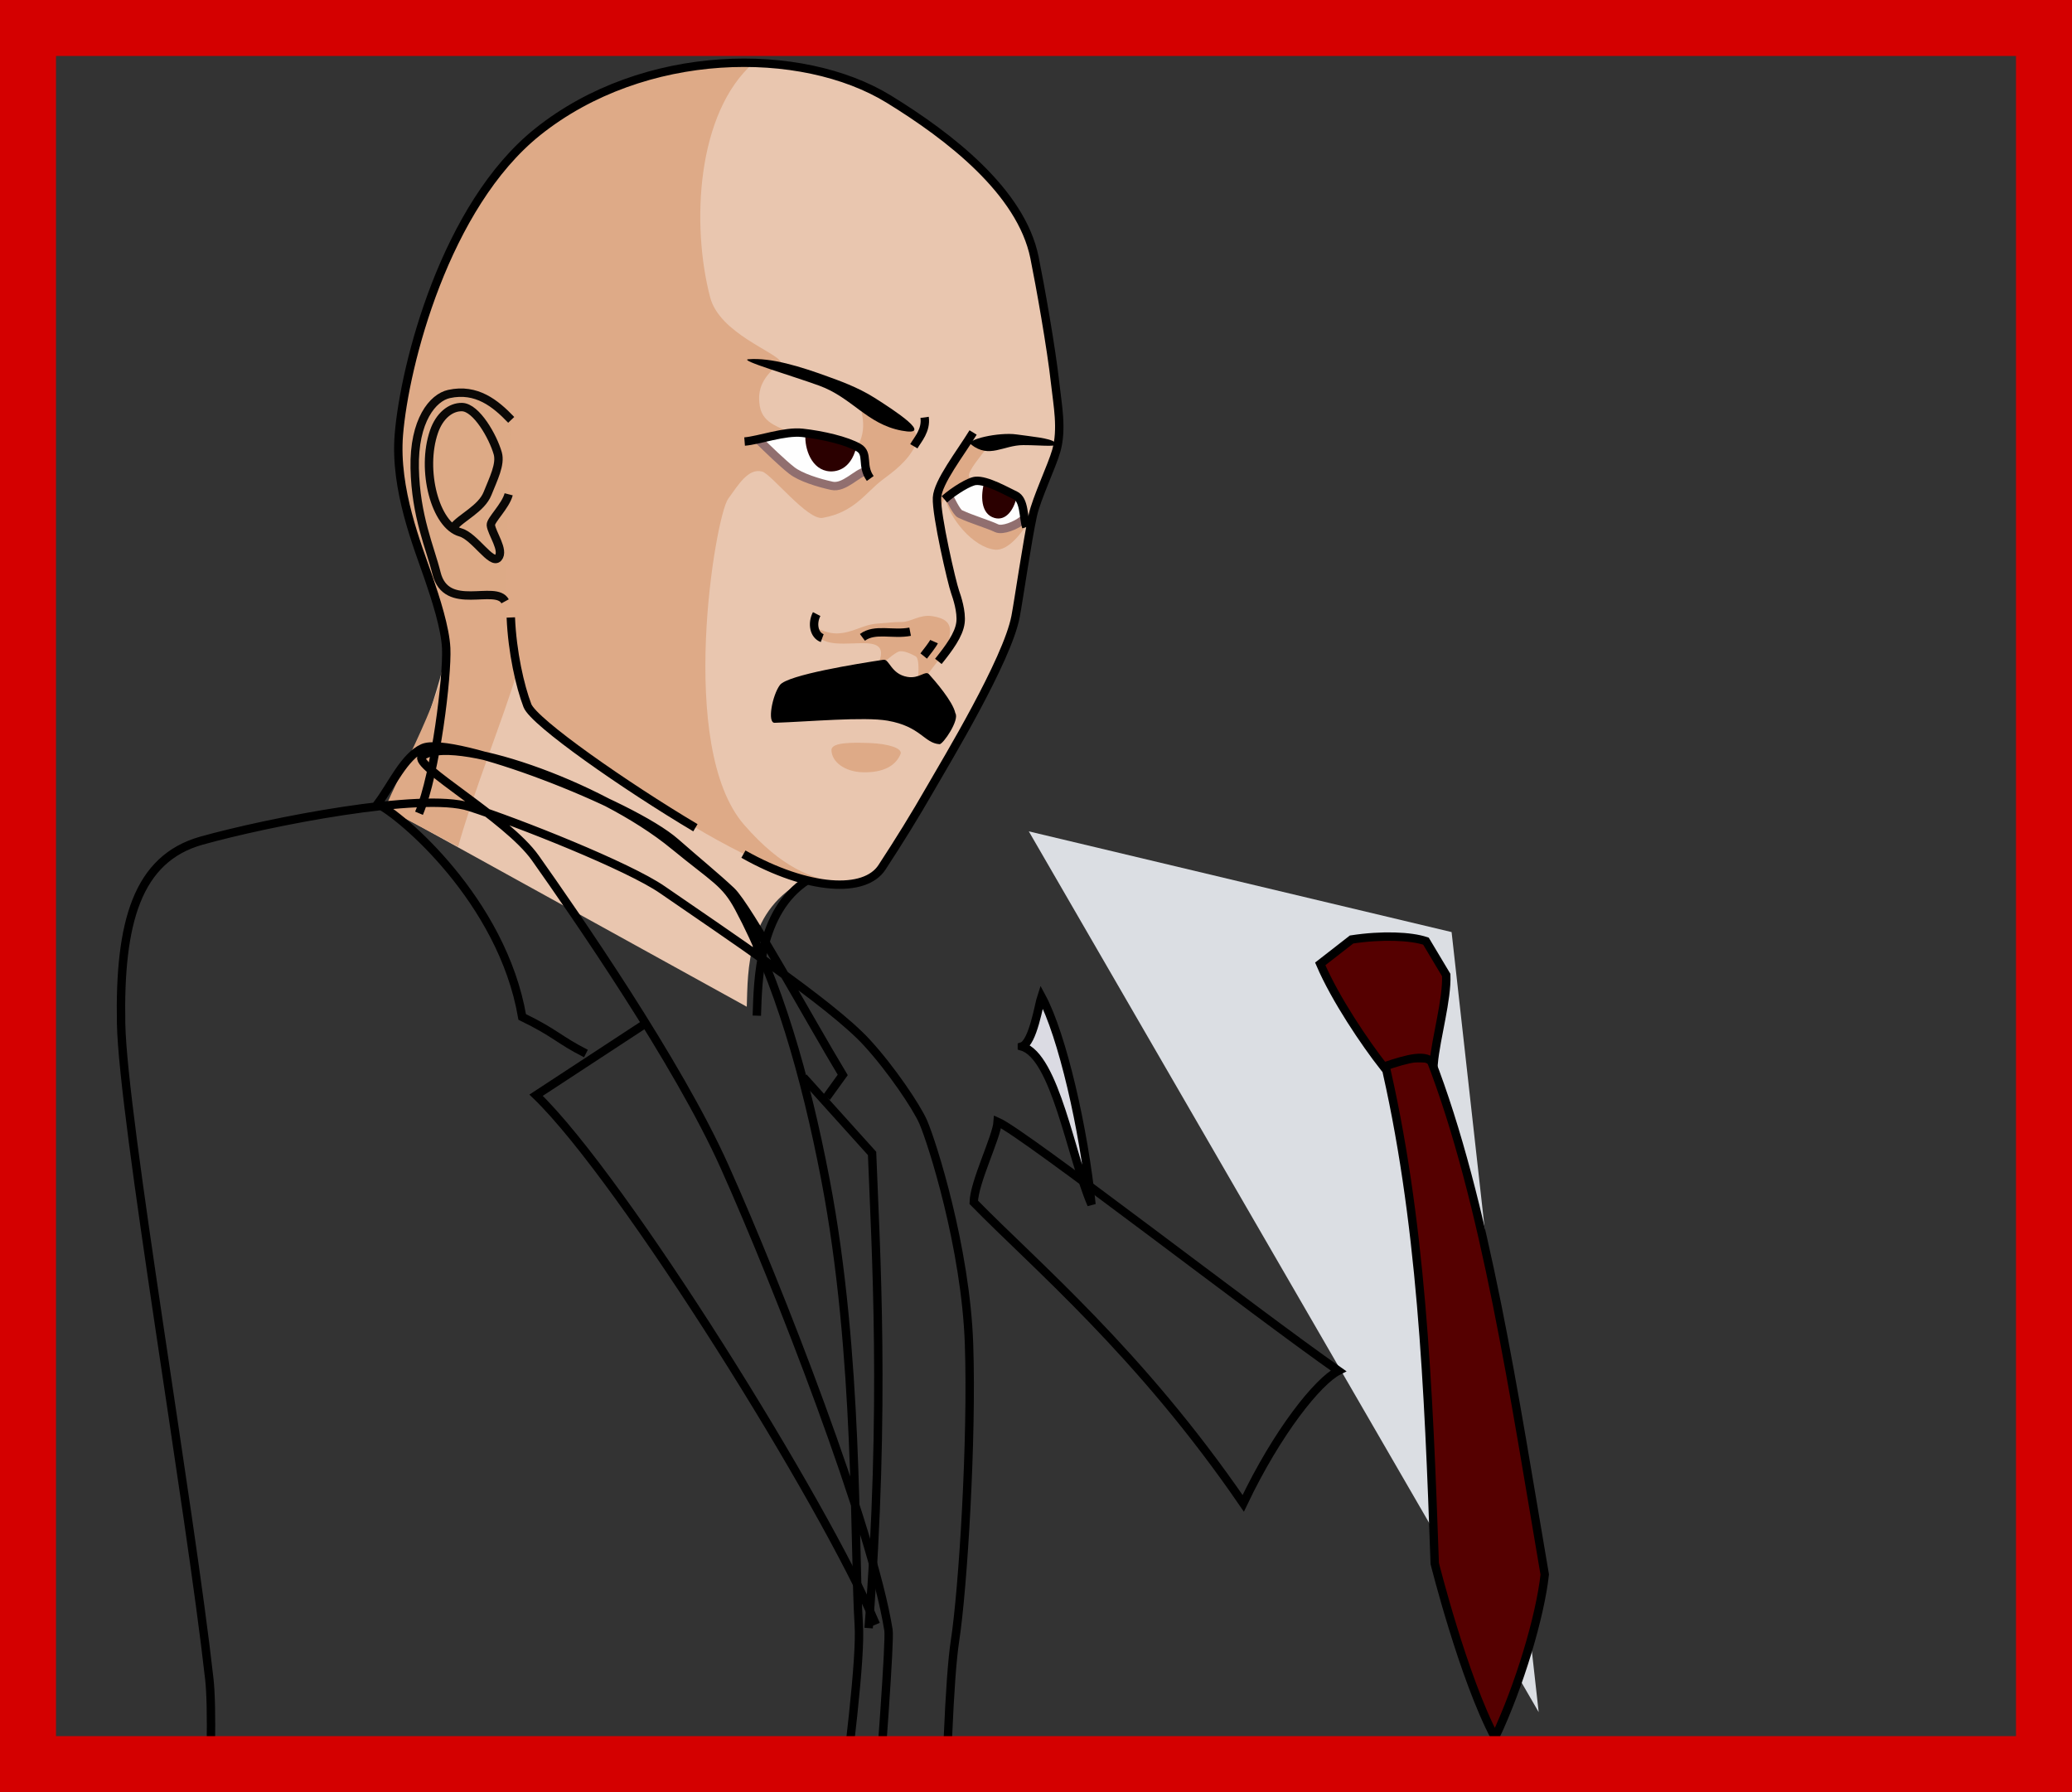 <?xml version="1.0" encoding="UTF-8" standalone="no"?>
<!-- Created with Inkscape (http://www.inkscape.org/) -->

<svg
   xmlns:dc="http://purl.org/dc/elements/1.1/"
   xmlns:cc="http://creativecommons.org/ns#"
   xmlns:rdf="http://www.w3.org/1999/02/22-rdf-syntax-ns#"
   xmlns:svg="http://www.w3.org/2000/svg"
   xmlns="http://www.w3.org/2000/svg"
   xmlns:sodipodi="http://sodipodi.sourceforge.net/DTD/sodipodi-0.dtd"
   xmlns:inkscape="http://www.inkscape.org/namespaces/inkscape"
   width="370"
   height="320"
   id="svg2"
   version="1.1"
   inkscape:version="0.48.4 r9939"
   sodipodi:docname="[14.飲酒].svg"
   inkscape:export-filename="C:\Users\root\Desktop\資料\作業\SANARO\ORG\[01.行動]03..png"
   inkscape:export-xdpi="90"
   inkscape:export-ydpi="90"
   enable-background="new">
  <rect width="100%" height="100%" fill="#333333" stroke="none"/>
  <defs
     id="defs4">
    <inkscape:perspective
       sodipodi:type="inkscape:persp3d"
       inkscape:vp_x="363.49708 : 943.81603 : 1"
       inkscape:vp_y="0 : 1000 : 0"
       inkscape:vp_z="744.09448 : 526.18109 : 1"
       inkscape:persp3d-origin="372.04724 : 350.78739 : 1"
       id="perspective5056" />
    <inkscape:perspective
       id="perspective5056-8"
       inkscape:persp3d-origin="372.04724 : 350.78739 : 1"
       inkscape:vp_z="744.09448 : 526.18109 : 1"
       inkscape:vp_y="0 : 1000 : 0"
       inkscape:vp_x="363.49708 : 943.81603 : 1"
       sodipodi:type="inkscape:persp3d" />
    <inkscape:perspective
       id="perspective5056-5"
       inkscape:persp3d-origin="372.04724 : 350.78739 : 1"
       inkscape:vp_z="744.09448 : 526.18109 : 1"
       inkscape:vp_y="0 : 1000 : 0"
       inkscape:vp_x="363.49708 : 943.81603 : 1"
       sodipodi:type="inkscape:persp3d" />
    <inkscape:perspective
       sodipodi:type="inkscape:persp3d"
       inkscape:vp_x="363.49708 : 943.81603 : 1"
       inkscape:vp_y="0 : 1000 : 0"
       inkscape:vp_z="744.09448 : 526.18109 : 1"
       inkscape:persp3d-origin="372.04724 : 350.78739 : 1"
       id="perspective5056-5-2" />
    <inkscape:perspective
       sodipodi:type="inkscape:persp3d"
       inkscape:vp_x="363.49708 : 943.81603 : 1"
       inkscape:vp_y="0 : 1000 : 0"
       inkscape:vp_z="744.09448 : 526.18109 : 1"
       inkscape:persp3d-origin="372.04724 : 350.78739 : 1"
       id="perspective5056-8-5" />
    <inkscape:perspective
       id="perspective5056-1"
       inkscape:persp3d-origin="372.04724 : 350.78739 : 1"
       inkscape:vp_z="744.09448 : 526.18109 : 1"
       inkscape:vp_y="0 : 1000 : 0"
       inkscape:vp_x="363.49708 : 943.81603 : 1"
       sodipodi:type="inkscape:persp3d" />
    <inkscape:perspective
       sodipodi:type="inkscape:persp3d"
       inkscape:vp_x="363.49708 : 943.81603 : 1"
       inkscape:vp_y="0 : 1000 : 0"
       inkscape:vp_z="744.09448 : 526.18109 : 1"
       inkscape:persp3d-origin="372.04724 : 350.78739 : 1"
       id="perspective5056-5-5" />
    <inkscape:perspective
       id="perspective5056-4"
       inkscape:persp3d-origin="372.04724 : 350.78739 : 1"
       inkscape:vp_z="744.09448 : 526.18109 : 1"
       inkscape:vp_y="0 : 1000 : 0"
       inkscape:vp_x="363.49708 : 943.81603 : 1"
       sodipodi:type="inkscape:persp3d" />
    <inkscape:perspective
       sodipodi:type="inkscape:persp3d"
       inkscape:vp_x="363.49708 : 943.81603 : 1"
       inkscape:vp_y="0 : 1000 : 0"
       inkscape:vp_z="744.09448 : 526.18109 : 1"
       inkscape:persp3d-origin="372.04724 : 350.78739 : 1"
       id="perspective5056-1-2" />
    <inkscape:perspective
       id="perspective5056-8-5-8"
       inkscape:persp3d-origin="372.04724 : 350.78739 : 1"
       inkscape:vp_z="744.09448 : 526.18109 : 1"
       inkscape:vp_y="0 : 1000 : 0"
       inkscape:vp_x="363.49708 : 943.81603 : 1"
       sodipodi:type="inkscape:persp3d" />
    <inkscape:perspective
       id="perspective5056-5-2-8"
       inkscape:persp3d-origin="372.04724 : 350.78739 : 1"
       inkscape:vp_z="744.09448 : 526.18109 : 1"
       inkscape:vp_y="0 : 1000 : 0"
       inkscape:vp_x="363.49708 : 943.81603 : 1"
       sodipodi:type="inkscape:persp3d" />
    <inkscape:perspective
       sodipodi:type="inkscape:persp3d"
       inkscape:vp_x="363.49708 : 943.81603 : 1"
       inkscape:vp_y="0 : 1000 : 0"
       inkscape:vp_z="744.09448 : 526.18109 : 1"
       inkscape:persp3d-origin="372.04724 : 350.78739 : 1"
       id="perspective5056-5-4" />
    <inkscape:perspective
       sodipodi:type="inkscape:persp3d"
       inkscape:vp_x="363.49708 : 943.81603 : 1"
       inkscape:vp_y="0 : 1000 : 0"
       inkscape:vp_z="744.09448 : 526.18109 : 1"
       inkscape:persp3d-origin="372.04724 : 350.78739 : 1"
       id="perspective5056-8-9" />
    <inkscape:perspective
       id="perspective5056-40"
       inkscape:persp3d-origin="372.04724 : 350.78739 : 1"
       inkscape:vp_z="744.09448 : 526.18109 : 1"
       inkscape:vp_y="0 : 1000 : 0"
       inkscape:vp_x="363.49708 : 943.81603 : 1"
       sodipodi:type="inkscape:persp3d" />
    <inkscape:perspective
       sodipodi:type="inkscape:persp3d"
       inkscape:vp_x="363.49708 : 943.81603 : 1"
       inkscape:vp_y="0 : 1000 : 0"
       inkscape:vp_z="744.09448 : 526.18109 : 1"
       inkscape:persp3d-origin="372.04724 : 350.78739 : 1"
       id="perspective5056-1-5" />
    <inkscape:perspective
       id="perspective5056-8-5-4"
       inkscape:persp3d-origin="372.04724 : 350.78739 : 1"
       inkscape:vp_z="744.09448 : 526.18109 : 1"
       inkscape:vp_y="0 : 1000 : 0"
       inkscape:vp_x="363.49708 : 943.81603 : 1"
       sodipodi:type="inkscape:persp3d" />
    <inkscape:perspective
       id="perspective5056-5-2-82"
       inkscape:persp3d-origin="372.04724 : 350.78739 : 1"
       inkscape:vp_z="744.09448 : 526.18109 : 1"
       inkscape:vp_y="0 : 1000 : 0"
       inkscape:vp_x="363.49708 : 943.81603 : 1"
       sodipodi:type="inkscape:persp3d" />
    <inkscape:perspective
       sodipodi:type="inkscape:persp3d"
       inkscape:vp_x="363.49708 : 943.81603 : 1"
       inkscape:vp_y="0 : 1000 : 0"
       inkscape:vp_z="744.09448 : 526.18109 : 1"
       inkscape:persp3d-origin="372.04724 : 350.78739 : 1"
       id="perspective5056-5-8" />
    <inkscape:perspective
       sodipodi:type="inkscape:persp3d"
       inkscape:vp_x="363.49708 : 943.81603 : 1"
       inkscape:vp_y="0 : 1000 : 0"
       inkscape:vp_z="744.09448 : 526.18109 : 1"
       inkscape:persp3d-origin="372.04724 : 350.78739 : 1"
       id="perspective5056-8-4" />
    <inkscape:perspective
       id="perspective5056-409"
       inkscape:persp3d-origin="372.04724 : 350.78739 : 1"
       inkscape:vp_z="744.09448 : 526.18109 : 1"
       inkscape:vp_y="0 : 1000 : 0"
       inkscape:vp_x="363.49708 : 943.81603 : 1"
       sodipodi:type="inkscape:persp3d" />
    <inkscape:perspective
       sodipodi:type="inkscape:persp3d"
       inkscape:vp_x="363.49708 : 943.81603 : 1"
       inkscape:vp_y="0 : 1000 : 0"
       inkscape:vp_z="744.09448 : 526.18109 : 1"
       inkscape:persp3d-origin="372.04724 : 350.78739 : 1"
       id="perspective5056-1-7" />
    <inkscape:perspective
       id="perspective5056-8-5-2"
       inkscape:persp3d-origin="372.04724 : 350.78739 : 1"
       inkscape:vp_z="744.09448 : 526.18109 : 1"
       inkscape:vp_y="0 : 1000 : 0"
       inkscape:vp_x="363.49708 : 943.81603 : 1"
       sodipodi:type="inkscape:persp3d" />
    <inkscape:perspective
       id="perspective5056-5-2-89"
       inkscape:persp3d-origin="372.04724 : 350.78739 : 1"
       inkscape:vp_z="744.09448 : 526.18109 : 1"
       inkscape:vp_y="0 : 1000 : 0"
       inkscape:vp_x="363.49708 : 943.81603 : 1"
       sodipodi:type="inkscape:persp3d" />
    <inkscape:perspective
       sodipodi:type="inkscape:persp3d"
       inkscape:vp_x="363.49708 : 943.81603 : 1"
       inkscape:vp_y="0 : 1000 : 0"
       inkscape:vp_z="744.09448 : 526.18109 : 1"
       inkscape:persp3d-origin="372.04724 : 350.78739 : 1"
       id="perspective5056-5-1" />
    <inkscape:perspective
       sodipodi:type="inkscape:persp3d"
       inkscape:vp_x="363.49708 : 943.81603 : 1"
       inkscape:vp_y="0 : 1000 : 0"
       inkscape:vp_z="744.09448 : 526.18109 : 1"
       inkscape:persp3d-origin="372.04724 : 350.78739 : 1"
       id="perspective5056-8-6" />
    <inkscape:perspective
       id="perspective5056-7"
       inkscape:persp3d-origin="372.04724 : 350.78739 : 1"
       inkscape:vp_z="744.09448 : 526.18109 : 1"
       inkscape:vp_y="0 : 1000 : 0"
       inkscape:vp_x="363.49708 : 943.81603 : 1"
       sodipodi:type="inkscape:persp3d" />
    <inkscape:perspective
       sodipodi:type="inkscape:persp3d"
       inkscape:vp_x="363.49708 : 943.81603 : 1"
       inkscape:vp_y="0 : 1000 : 0"
       inkscape:vp_z="744.09448 : 526.18109 : 1"
       inkscape:persp3d-origin="372.04724 : 350.78739 : 1"
       id="perspective5056-1-1" />
    <inkscape:perspective
       id="perspective5056-8-5-82"
       inkscape:persp3d-origin="372.04724 : 350.78739 : 1"
       inkscape:vp_z="744.09448 : 526.18109 : 1"
       inkscape:vp_y="0 : 1000 : 0"
       inkscape:vp_x="363.49708 : 943.81603 : 1"
       sodipodi:type="inkscape:persp3d" />
    <inkscape:perspective
       id="perspective5056-5-2-1"
       inkscape:persp3d-origin="372.04724 : 350.78739 : 1"
       inkscape:vp_z="744.09448 : 526.18109 : 1"
       inkscape:vp_y="0 : 1000 : 0"
       inkscape:vp_x="363.49708 : 943.81603 : 1"
       sodipodi:type="inkscape:persp3d" />
    <inkscape:perspective
       sodipodi:type="inkscape:persp3d"
       inkscape:vp_x="363.49708 : 943.81603 : 1"
       inkscape:vp_y="0 : 1000 : 0"
       inkscape:vp_z="744.09448 : 526.18109 : 1"
       inkscape:persp3d-origin="372.04724 : 350.78739 : 1"
       id="perspective5056-5-46" />
    <inkscape:perspective
       sodipodi:type="inkscape:persp3d"
       inkscape:vp_x="363.49708 : 943.81603 : 1"
       inkscape:vp_y="0 : 1000 : 0"
       inkscape:vp_z="744.09448 : 526.18109 : 1"
       inkscape:persp3d-origin="372.04724 : 350.78739 : 1"
       id="perspective5056-8-92" />
    <inkscape:perspective
       id="perspective5056-3"
       inkscape:persp3d-origin="372.04724 : 350.78739 : 1"
       inkscape:vp_z="744.09448 : 526.18109 : 1"
       inkscape:vp_y="0 : 1000 : 0"
       inkscape:vp_x="363.49708 : 943.81603 : 1"
       sodipodi:type="inkscape:persp3d" />
  </defs>
  <sodipodi:namedview
     id="base"
     pagecolor="#ffffff"
     bordercolor="#666666"
     borderopacity="1.0"
     inkscape:pageopacity="0.0"
     inkscape:pageshadow="2"
     inkscape:zoom="0.80901904"
     inkscape:cx="306.24964"
     inkscape:cy="83.725186"
     inkscape:document-units="px"
     inkscape:current-layer="layer8"
     showgrid="false"
     inkscape:window-width="1139"
     inkscape:window-height="693"
     inkscape:window-x="75"
     inkscape:window-y="-2"
     inkscape:window-maximized="0"
     showguides="true"
     inkscape:guide-bbox="true"
     inkscape:snap-grids="false"
     inkscape:snap-to-guides="false"
     showborder="true"
     inkscape:showpageshadow="false"
     fit-margin-top="0"
     fit-margin-left="0"
     fit-margin-right="0"
     fit-margin-bottom="0"
     inkscape:snap-page="false" />
  <g
     inkscape:groupmode="layer"
     id="layer2"
     inkscape:label="補助線"
     style="display:none"
     sodipodi:insensitive="true">
    <path
       style="fill:none;stroke:#0000ff;stroke-width:1px;stroke-linecap:butt;stroke-linejoin:miter;stroke-opacity:1"
       d="M 10,310 360,10"
       id="path3025"
       inkscape:connector-curvature="0"
       sodipodi:nodetypes="cc" />
    <path
       style="fill:none;stroke:#0000ff;stroke-width:1px;stroke-linecap:butt;stroke-linejoin:miter;stroke-opacity:1"
       d="M 10,10 360,310"
       id="path3027"
       inkscape:connector-curvature="0"
       sodipodi:nodetypes="cc" />
    <path
       style="fill:none;stroke:#ff0000;stroke-width:1px;stroke-linecap:butt;stroke-linejoin:miter;stroke-opacity:1;display:inline"
       d="m 10,0 0,320"
       id="path3006"
       inkscape:connector-curvature="0"
       sodipodi:nodetypes="cc" />
    <path
       style="fill:none;stroke:#ff0000;stroke-width:1px;stroke-linecap:butt;stroke-linejoin:miter;stroke-opacity:1;display:inline"
       d="m 360,0 0,320"
       id="path3010"
       inkscape:connector-curvature="0"
       sodipodi:nodetypes="cc" />
    <path
       style="fill:none;stroke:#ff0000;stroke-width:1px;stroke-linecap:butt;stroke-linejoin:miter;stroke-opacity:1;display:inline"
       d="M 0,10 370,10"
       id="path3016"
       inkscape:connector-curvature="0" />
    <path
       transform="translate(84.716,27.712)"
       style="fill:none;stroke:#ff0000;stroke-width:1px;stroke-linecap:butt;stroke-linejoin:miter;stroke-opacity:1;display:inline"
       d="m -84.716,282.288 370,0"
       id="path3018"
       inkscape:connector-curvature="0"
       sodipodi:nodetypes="cc" />
  </g>
  <g
     inkscape:groupmode="layer"
     id="layer8"
     inkscape:label="原型"
     style="display:inline">
    <g
       transform="matrix(-0.433,-0.128,-0.128,0.433,897.167,-37.523)"
       id="g11368-1-1"
       style="stroke-width:3.319;display:inline">
      <path
         style="fill:#e9c6af;stroke:none;display:inline;stroke-width:3.319"
         d="m 1485.824,941.034 c 3.58,-13.75 11.241,-37.001 -8.377,-55.087 -8.863,-0.737 -23.862,-1.191 -27.396,-12.981 -3.677,-12.267 -6.616,-22.964 -9.672,-35.807 -2.775,-11.662 -14.641,-56.802 -12.884,-74.335 0.665,-6.636 4.072,-30.119 4.798,-40.278 0.495,-6.917 -1.741,-20.989 -1.661,-27.11 0.117,-9.021 4.69,-17.588 7.872,-25.21 5.516,-13.214 17.002,-36.103 22.065,-45.651 12.458,-23.497 46.133,-35.79 73.043,-43.592 38.248,-11.09 105.715,11.701 129.469,51.355 20.931,34.942 24.397,103.723 18.71,130.883 -4.414,21.083 -19.369,39.839 -27.062,50.631 -5.227,7.333 -11.637,13.591 -14.596,24.604 -2.839,10.568 0.122,51.107 2.018,68.125"
         id="path6570-7-8-7"
         inkscape:connector-curvature="0"
         sodipodi:nodetypes="ccssssssssssssc" />
      <path
         style="fill:#deaa87;stroke:none;stroke-width:3.319"
         d="m 1503.179,789.53 c -2.59,0.21 -6.422,0.898 -9.702,-0.173 -6.107,-1.995 -8.492,-6.028 -14.039,-8.184 -3.526,-1.371 -6.938,-2.785 -9.087,-3.357 -3.599,-0.959 -6.088,-5.089 -11.187,-5.716 -4.663,-0.574 -7.646,0.206 -8.489,4.362 -1.743,8.586 -1.139,5.304 1.148,11.258 l 5.146,13.403 c 0.677,-4.203 2.143,-11.496 4.124,-11.925 1.456,-0.315 5.401,-1.058 6.987,0.165 1.237,0.954 4.101,4.85 6.844,10.38 -5.313,-24.373 21.192,3.715 28.255,-10.212 z"
         id="path3561-4-4"
         inkscape:connector-curvature="0"
         sodipodi:nodetypes="csssssscsscc" />
      <path
         style="fill:#deaa87;stroke:none;display:inline;stroke-width:3.319"
         d="m 1470.723,726.86 c 2.408,-4.138 -1.602,-19.12 -4.983,-22.847 -1.246,-1.373 -8.15,-3.977 -9.631,-6.32 0.018,3.316 8.304,18.528 3.727,17.695 l -24.953,9.783 c -0.601,1.01 0.841,2.892 -1.047,2.282 0.661,1.759 3.518,11.501 9.228,12.45 8.629,1.433 20.559,-6.862 24.409,-13.809 3.364,2.931 -6.21,16.82 -8.352,27.573 3.049,-5.409 9.601,-23.368 11.603,-26.807 z"
         id="path5573-3-9-8-0"
         inkscape:connector-curvature="0"
         sodipodi:nodetypes="ssccccsccs" />
      <path
         style="fill:#fefefe;fill-opacity:1;stroke:none;display:inline;stroke-width:3.319"
         d="m 1457.612,715.768 c 2.825,1.936 5.937,3.673 9.255,9.507 -2.523,1.263 -3.761,4.165 -6.382,5.019 -2.167,0.706 -12.629,1.744 -15.896,1.214 -3.607,-0.585 -5.8,-2.955 -9.38,-6.287 1.209,-3.608 4.006,-7.684 5.234,-8.014 3.36,-0.904 14.219,-3.459 17.169,-1.438 z"
         id="path3337-0-4-0-1-8-6-9"
         inkscape:connector-curvature="0"
         sodipodi:nodetypes="scsscss" />
      <path
         style="fill:#deaa87;stroke:none;display:inline;stroke-width:3.319"
         d="m 1464.136,883.841 c 16.253,4.48 37.926,0.235 51.555,-2.712 26.376,-5.704 76.485,-22.296 86.881,-29.673 3.407,-2.418 4.581,-7.407 7.863,-11.348 0.045,18.325 3.135,50.125 2.808,72.604 l 31.928,-6.525 c -0.861,-12.091 -10.41,-54.505 -5.158,-67.388 2.237,-5.488 4.065,-8.428 14.526,-24.816 9.655,-15.124 22.39,-28.023 27.299,-50.837 8.705,-40.463 -0.149,-105.842 -18.629,-130.477 -12.773,-17.027 -43.5,-44.486 -74.181,-50.41 16.06,25.447 5.567,68.463 -9.787,93.852 -7.663,12.672 -31.482,13.335 -34.022,16.635 3.515,5.694 6.878,11.215 2.976,19.101 -3.384,6.84 -10.905,5.318 -14.546,6.95 l -26.662,-1.35 c -2.203,-7.397 0,-13.831 7.741,-22.72 -11.611,3.693 -20.498,5.501 -26.553,8.178 -1.986,0.878 -3.838,3.464 -3.29,6.715 1.108,6.574 5.377,12.144 8.541,16.382 4.918,6.588 6.893,15.424 18.45,21.145 5.38,2.664 24.268,-10.801 28.023,-10.782 5.645,0.029 7.592,7.443 9.933,14.181 2.863,8.239 -8.25,99.942 -42.607,121.789 -19.261,12.248 -31.642,12.725 -43.088,11.505 z"
         id="path3438-5-86-7-3-4-0-4"
         inkscape:connector-curvature="0"
         sodipodi:nodetypes="csscccsssscscscccsssssssc" />
      <path
         style="fill:#fefefe;fill-opacity:1;stroke:none;display:inline;stroke-width:3.319"
         d="m 1504.992,717.213 c 6.331,-3.375 23.26,0.111 27.514,1.281 3.295,0.906 6.974,2.95 11.943,6.126 -6.439,3.315 -12.266,5.913 -15.325,8.007 -4.104,2.809 -13.938,1.582 -16.896,1.279 -2.803,-0.288 -8.838,-7.308 -11.762,-9.712 2.547,-3.524 2.248,-5.765 4.527,-6.98 z"
         id="path3353-4-1-2-2-4-9-8"
         inkscape:connector-curvature="0"
         sodipodi:nodetypes="sscsscs" />
      <path
         style="fill:#2b0000;stroke:none;display:inline;stroke-width:3.319"
         d="m 1515.606,728.898 c 6.998,0.568 11.569,-7.491 12.236,-12.112 -6.33,-1.436 -14.931,-1.778 -20.839,-0.122 -0.405,9.166 5.056,11.946 8.604,12.233 z"
         id="path3357-1-2-4-7-5-3-8"
         inkscape:connector-curvature="0"
         sodipodi:nodetypes="sccs" />
      <path
         style="fill:#2b0000;stroke:none;display:inline;stroke-width:3.319"
         d="m 1440.589,717.931 c -0.289,4.605 1.339,9.942 6.112,9.97 5.66,0.034 7.879,-6.928 7.854,-12.914 -4.282,-0.056 -8.445,1.03 -13.967,2.944 z"
         id="path3357-0-8-6-7-0-2"
         inkscape:connector-curvature="0"
         sodipodi:nodetypes="cscc" />
      <path
         style="fill:none;stroke:#000000;stroke-width:3.319;stroke-linecap:butt;stroke-linejoin:miter;stroke-opacity:1;display:inline"
         d="m 1464.365,697.886 c 2.529,9.433 7.836,22.781 6.379,28.793 -1.618,6.677 -15.232,30.702 -17.432,33.701 -1.259,1.716 -4.786,6.788 -5.483,11.038 -0.784,4.778 1.508,10.977 4.05,17.173"
         id="path6629-0-6-3-5-0-4"
         inkscape:connector-curvature="0"
         sodipodi:nodetypes="csssc" />
      <path
         style="fill:#000000;stroke:none;display:inline;stroke-width:3.319"
         d="m 1453.973,794.521 c 1.908,-1.169 3.066,2.857 7.925,3.424 6.581,0.768 8.805,-4.833 10.999,-3.809 9.258,4.325 34.683,16.493 36.422,21.17 1.757,4.724 0.62,15.875 -2.236,14.928 -12.695,-4.206 -33.201,-12.383 -42.592,-13.466 -13.289,-1.532 -16.326,4.424 -22.343,3.094 -1.332,-0.294 -4.974,-11.446 -2.501,-13.561 2.221,-4.158 11.423,-10.002 14.326,-11.781 z"
         id="path6633-4-0-6-4-8-55"
         inkscape:connector-curvature="0"
         sodipodi:nodetypes="ssssssscs" />
      <path
         style="fill:none;stroke:#000000;stroke-width:3.319;stroke-linecap:butt;stroke-linejoin:miter;stroke-opacity:1;display:inline"
         d="m 1618.952,819.869 c -4.436,13.01 -11.204,25.061 -16.174,31.555 -4.285,5.598 -46.224,19.561 -77.412,27.493 m -21.162,4.625 c -28.866,6.614 -50.489,1.284 -54.023,-10.506 -3.677,-12.267 -6.616,-22.964 -9.672,-35.807 -2.775,-11.662 -14.641,-56.802 -12.884,-74.335 0.665,-6.636 4.072,-30.119 4.798,-40.278 0.495,-6.917 -1.741,-20.989 -1.661,-27.11 0.117,-9.021 4.69,-17.588 7.872,-25.21 5.516,-13.214 17.002,-36.103 22.065,-45.651 12.458,-23.497 45.914,-36.413 72.965,-43.713 39.212,-10.582 98.834,7.729 129.525,51.736 26.817,38.452 24.388,103.327 18.701,130.486 -4.414,21.083 -19.515,39.975 -27.208,50.768 -5.227,7.333 -12.054,17.344 -14.659,24.821 -3.6,10.333 -10.1,48.65 -8.204,65.668"
         id="path6635-6-9-1-1-7-1"
         inkscape:connector-curvature="0"
         sodipodi:nodetypes="csccssssssssssssc" />
      <path
         style="fill:none;stroke:#000000;stroke-width:3.319;stroke-linecap:butt;stroke-linejoin:miter;stroke-opacity:1;display:inline"
         d="m 1484.449,697.589 c -2.131,4.704 0.1,9.106 0.851,12.167"
         id="path6643-0-0-5-2-6-7"
         inkscape:connector-curvature="0"
         sodipodi:nodetypes="cc" />
      <path
         style="fill:#000000;stroke:none;display:inline;stroke-width:3.319"
         d="m 1491.654,705.196 c 13.962,1.42 22.444,-6.97 36.374,-7.819 11.502,-0.701 33.576,-0.61 29.759,-2.077 -8.382,-3.221 -20.532,-3.062 -32.094,-2.337 -4.238,0.266 -12.316,0.617 -20.079,2.827 -8.862,2.522 -27.341,8.044 -13.96,9.406 z"
         id="path6645-7-0-4-0-3-1"
         inkscape:connector-curvature="0"
         sodipodi:nodetypes="ssssss" />
      <path
         style="fill:#000000;stroke:none;display:inline;stroke-width:3.319"
         d="m 1432.261,692.438 c 2.333,-1.063 9.645,0.481 15.385,1.314 7.005,1.016 19,7.767 16.133,8.918 -8.544,3.43 -12.29,-3.367 -19.849,-5.616 -7.521,-2.237 -14.742,-3.214 -11.668,-4.615 z"
         id="path6647-1-6-2-0-5-1"
         inkscape:connector-curvature="0"
         sodipodi:nodetypes="sssss" />
      <path
         style="fill:none;stroke:#000000;stroke-width:3.319;stroke-linecap:butt;stroke-linejoin:miter;stroke-opacity:1;display:inline"
         d="m 1503.34,784.29 c 0.796,4.14 -1.36,8.287 -4.806,8.493"
         id="path6649-7-1-0-1-6-5"
         inkscape:connector-curvature="0"
         sodipodi:nodetypes="cc" />
      <path
         style="fill:none;stroke:#916f6f;stroke-width:3.319;stroke-linecap:butt;stroke-linejoin:miter;stroke-opacity:1;display:inline"
         d="m 1500.777,724.77 c 2.934,1.153 6.145,8.807 11.163,9.172 5.378,0.391 12.806,0.327 16.987,-1.337 4.271,-1.7 11.328,-5.378 15.938,-7.83"
         id="path3339-7-3-9-4-5-2"
         inkscape:connector-curvature="0"
         sodipodi:nodetypes="cssc" />
      <path
         style="fill:none;stroke:#000000;stroke-width:3.319;stroke-linecap:butt;stroke-linejoin:miter;stroke-opacity:1;display:inline"
         d="m 1498.217,726.864 c 4.954,-3.833 3.259,-9.296 7.83,-10.394 5.422,-1.302 15.095,-0.73 22.995,0.681 6.99,1.248 15.64,7.742 20.968,9.787"
         id="path3337-7-8-7-6-8-7"
         inkscape:connector-curvature="0"
         sodipodi:nodetypes="cssc" />
      <path
         style="fill:none;stroke:#916f6f;stroke-width:3.319;stroke-linecap:butt;stroke-linejoin:miter;stroke-opacity:1;display:inline"
         d="m 1435.745,725.513 c 1.772,2.7 6.402,6.441 8.986,6.04 3.978,-0.618 10.107,-0.511 15.484,-1.326 1.49,-0.226 5.359,-4.631 6.35,-5.584"
         id="path3355-7-9-3-0-3-6"
         inkscape:connector-curvature="0"
         sodipodi:nodetypes="cssc" />
      <path
         style="fill:none;stroke:#000000;stroke-width:3.319;stroke-linecap:butt;stroke-linejoin:miter;stroke-opacity:1;display:inline"
         d="m 1433.59,727.803 c 2.327,-3.484 3.688,-10.203 7.772,-10.806 3.444,-0.509 12.588,-2.717 16.652,-1.024 2.274,0.948 6.712,5.759 9.753,10.476"
         id="path3353-3-3-7-7-9-1"
         inkscape:connector-curvature="0"
         sodipodi:nodetypes="cssc" />
      <path
         style="opacity:0.95;fill:#deaa87;stroke:#000000;stroke-width:3.319;stroke-linecap:butt;stroke-linejoin:miter;stroke-opacity:1;display:inline"
         d="m 1622.929,814.396 c 5.599,-5.576 21.026,10.923 29.195,-3.024 5.184,-8.851 14.237,-19.174 20.017,-37.352 5.732,-18.026 1.036,-28.824 -4.708,-31.978 -9.761,-5.359 -18.673,-1.644 -26.479,2.847"
         id="path6637-1-1-2-1-4-4"
         inkscape:connector-curvature="0"
         sodipodi:nodetypes="csssc" />
      <path
         style="opacity:0.95;fill:none;stroke:#000000;stroke-width:3.319;stroke-linecap:butt;stroke-linejoin:miter;stroke-opacity:1;display:inline"
         d="m 1650.876,792.173 c -1.874,-4.733 -8.605,-10.19 -9.202,-16.724 -0.566,-6.192 -1.776,-12.555 0.639,-16.369 3.654,-5.769 13.22,-14.988 18.705,-13.534 4.398,1.166 7.605,5.856 7.902,12.423 0.728,16.096 -10.974,35.474 -21.333,35.29 -5.806,-0.103 -15.493,8.966 -17.154,5.393 -1.628,-3.502 5.304,-8.627 6.457,-11.599 0.695,-1.791 -3.477,-8.853 -3.318,-13.657"
         id="path6639-8-8-6-7-8-2"
         inkscape:connector-curvature="0"
         sodipodi:nodetypes="csssssssc" />
      <path
         style="fill:none;stroke:#000000;stroke-width:3.319;stroke-linecap:butt;stroke-linejoin:miter;stroke-opacity:1"
         d="m 1477.016,886.215 c 14.885,17.397 7.572,43.337 3.993,57.087"
         id="path6570-3-3"
         inkscape:connector-curvature="0"
         sodipodi:nodetypes="cc" />
      <path
         style="fill:none;stroke:#000000;stroke-width:3.319;stroke-linecap:butt;stroke-linejoin:miter;stroke-opacity:1"
         d="m 1483.37,787.997 c -3.709,-4.946 -11.204,-4.251 -17.46,-7.498"
         id="path3823-9-2"
         inkscape:connector-curvature="0"
         sodipodi:nodetypes="cc" />
      <path
         style="fill:none;stroke:#000000;stroke-width:3.319;stroke-linecap:butt;stroke-linejoin:miter;stroke-opacity:1;display:inline"
         d="m 1458.045,788.19 c -0.582,-1.404 -2.168,-5.498 -2.313,-6.61"
         id="path3823-1-7-2"
         inkscape:connector-curvature="0"
         sodipodi:nodetypes="cc" />
      <path
         style="fill:#deaa87;stroke:none;display:inline;stroke-width:3.319"
         d="m 1482.47,834.239 c 0.978,-3.043 -7.199,-5.32 -13.858,-7.026 -6.923,-1.774 -13.029,-1.694 -12.777,0.773 0.498,4.87 4.275,8.997 12.317,11.138 6.702,1.785 12.858,-0.337 14.319,-4.886 z"
         id="path6710-3-4-7-4-0-6-1"
         inkscape:connector-curvature="0"
         sodipodi:nodetypes="sssss" />
    </g>
    <path
       style="fill:#dbdee3;stroke:none;display:inline;stroke-width:1.5"
       d="m 259.213,166.429 -75.497,-17.982 91.048,157.266 z"
       id="path4684-5-5-2-1-3"
       inkscape:connector-curvature="0" />
    <path
       style="fill:#550000;stroke:#000000;stroke-width:1.5;stroke-linecap:butt;stroke-linejoin:miter;stroke-opacity:1;display:inline"
       d="m 255.373,188.972 c 9.897,25.425 15.096,60.776 20.474,92.177 -0.827,7.489 -4.48,19.771 -8.879,29.102 -5.678,-10.752 -10.766,-31.079 -10.766,-31.079 -1.098,-31.333 -2.328,-61.712 -9.168,-90.4 z"
       id="path6770-0-4-6-9-3"
       inkscape:connector-curvature="0" />
    <path
       style="fill:#550000;stroke:#000000;stroke-width:1.5;stroke-linecap:butt;stroke-linejoin:miter;stroke-opacity:1;display:inline"
       d="m 254.631,168.046 c -2.677,-0.9 -7.832,-1.13 -13.28,-0.292 l -5.594,4.355 c 2.7,6.308 8.026,14.17 11.312,18.354 4.396,-1.469 7.67,-2.4 8.926,-0.512 0.453,-4.814 2.434,-11.462 2.261,-15.844 z"
       id="path6768-9-1-6-6-4"
       inkscape:connector-curvature="0" />
    <path
       style="fill:#dbdbe3;stroke:#000000;stroke-width:1.5;stroke-linecap:butt;stroke-linejoin:miter;stroke-opacity:1;display:inline"
       d="m 182.48,186.856 c 5.971,1.744 8.777,19.752 12.429,28.215 -1.36,-13.352 -5.197,-30.214 -8.936,-37.131 -0.422,1.26 -1.523,8.299 -3.493,8.916 z"
       id="path6762-7-2-0-4-87"
       inkscape:connector-curvature="0" />
    <path
       style="fill:none;stroke:#000000;stroke-width:1.5;stroke-linecap:butt;stroke-linejoin:miter;stroke-opacity:1;display:inline"
       d="m 173.882,214.68 c 0.096,-3.667 4.087,-11.607 4.279,-14.373 4.75,2.077 46.347,34.355 60.846,44.459 -3.652,1.859 -10.9,10.851 -17.001,23.669 -18.468,-26.925 -37.369,-42.73 -48.124,-53.755 z"
       id="path6657-6-4-0-2-4"
       inkscape:connector-curvature="0" />
    <path
       style="fill:none;stroke:#000000;stroke-width:1.5;stroke-linecap:butt;stroke-linejoin:miter;stroke-opacity:1;display:inline"
       d="m 143.479,192.362 12.248,13.594 c 0.635,16.702 2.461,45.51 -0.614,84.751"
       id="path6766-7-0-8-5-27"
       inkscape:connector-curvature="0"
       sodipodi:nodetypes="ccc" />
    <path
       style="fill:none;stroke:#000000;stroke-width:1.5;stroke-linecap:butt;stroke-linejoin:miter;stroke-opacity:1;display:inline"
       d="m 104.63,188.116 c -4.895,-2.479 -5.384,-3.622 -11.379,-6.535 -3.59,-20.868 -21.791,-36.143 -25.838,-38.023 2.572,-3.418 4.758,-8.473 8.088,-9.981 5.253,-2.378 37.213,9.862 45.147,16.851 3.65,3.215 7.416,6.294 9.95,8.696 2.922,2.769 14.081,23.175 19.889,32.815 l -2.894,4.014 M 120.357,150.971 C 106.826,139.845 80.328,130.989 75.379,135.059 c -1.879,1.545 15.163,10.992 20.216,18.141 6.984,9.879 25.429,36.419 33.811,55.146 9.592,21.43 26.3,64.345 29.253,82.73 0.566,3.525 -6.022,83.826 -7.45,92.038 -1.431,8.233 -3.13,14.594 -8.609,12.33 -33.109,-13.679 -94.241,-5.985 -107.134,-8.513 0.698,-42.188 3.052,-76.927 1.91,-87.148 C 33.972,269.292 21.95,199.614 21.627,182.773 c -0.346,-18.008 2.843,-29.453 14.374,-32.674 11.983,-3.347 39.395,-8.731 47.794,-6.036 8.801,2.824 28.428,10.619 34.496,14.815 10.759,7.44 29.999,20.212 36.464,27.236 4.406,4.786 8.934,11.561 10.095,14.212 1.568,3.58 7.607,22.424 8.192,39.731 0.573,16.944 -1.072,43.579 -2.502,52.881 -2.062,13.418 -2.53,69.82 -2.575,110.255 -7.029,-2.981 -19.244,-4.85 -21.554,-6.66 -2.225,-1.743 -3.756,-4.997 -3.462,-9.17 2.118,-30.062 11.166,-85.252 10.404,-97.252 -0.87,-13.703 0.092,-47.99 -5.971,-79.57 -3.582,-18.658 -8.518,-35.492 -15.435,-48.425 -2.444,-4.569 -4.295,-5.147 -11.588,-11.144 z"
       id="path6659-6-6-1-3-7"
       inkscape:connector-curvature="0"
       sodipodi:nodetypes="cccsssccssssssscssssssssscssssss" />
    <path
       style="fill:none;stroke:#000000;stroke-width:1.5;stroke-linecap:butt;stroke-linejoin:miter;stroke-opacity:1;display:inline"
       d="m 114.972,182.951 -19.24,12.609 c 15.562,14.984 51.655,73.067 60.677,94.503"
       id="path6655-8-1-5-2-9"
       inkscape:connector-curvature="0"
       sodipodi:nodetypes="ccc" />
  </g>
  <g
     inkscape:groupmode="layer"
     id="layer7"
     inkscape:label="枠面"
     style="display:inline"
     sodipodi:insensitive="true">
    <path
       style="fill:#d40000;stroke:none;display:inline"
       d="m 0,0 0,320 370,0 0,-320 -10,10 0,300 -350,0 0,-300 350,0 10,-10 z"
       id="path21072"
       inkscape:connector-curvature="0"
       sodipodi:nodetypes="ccccccccccc" />
  </g>
</svg>
